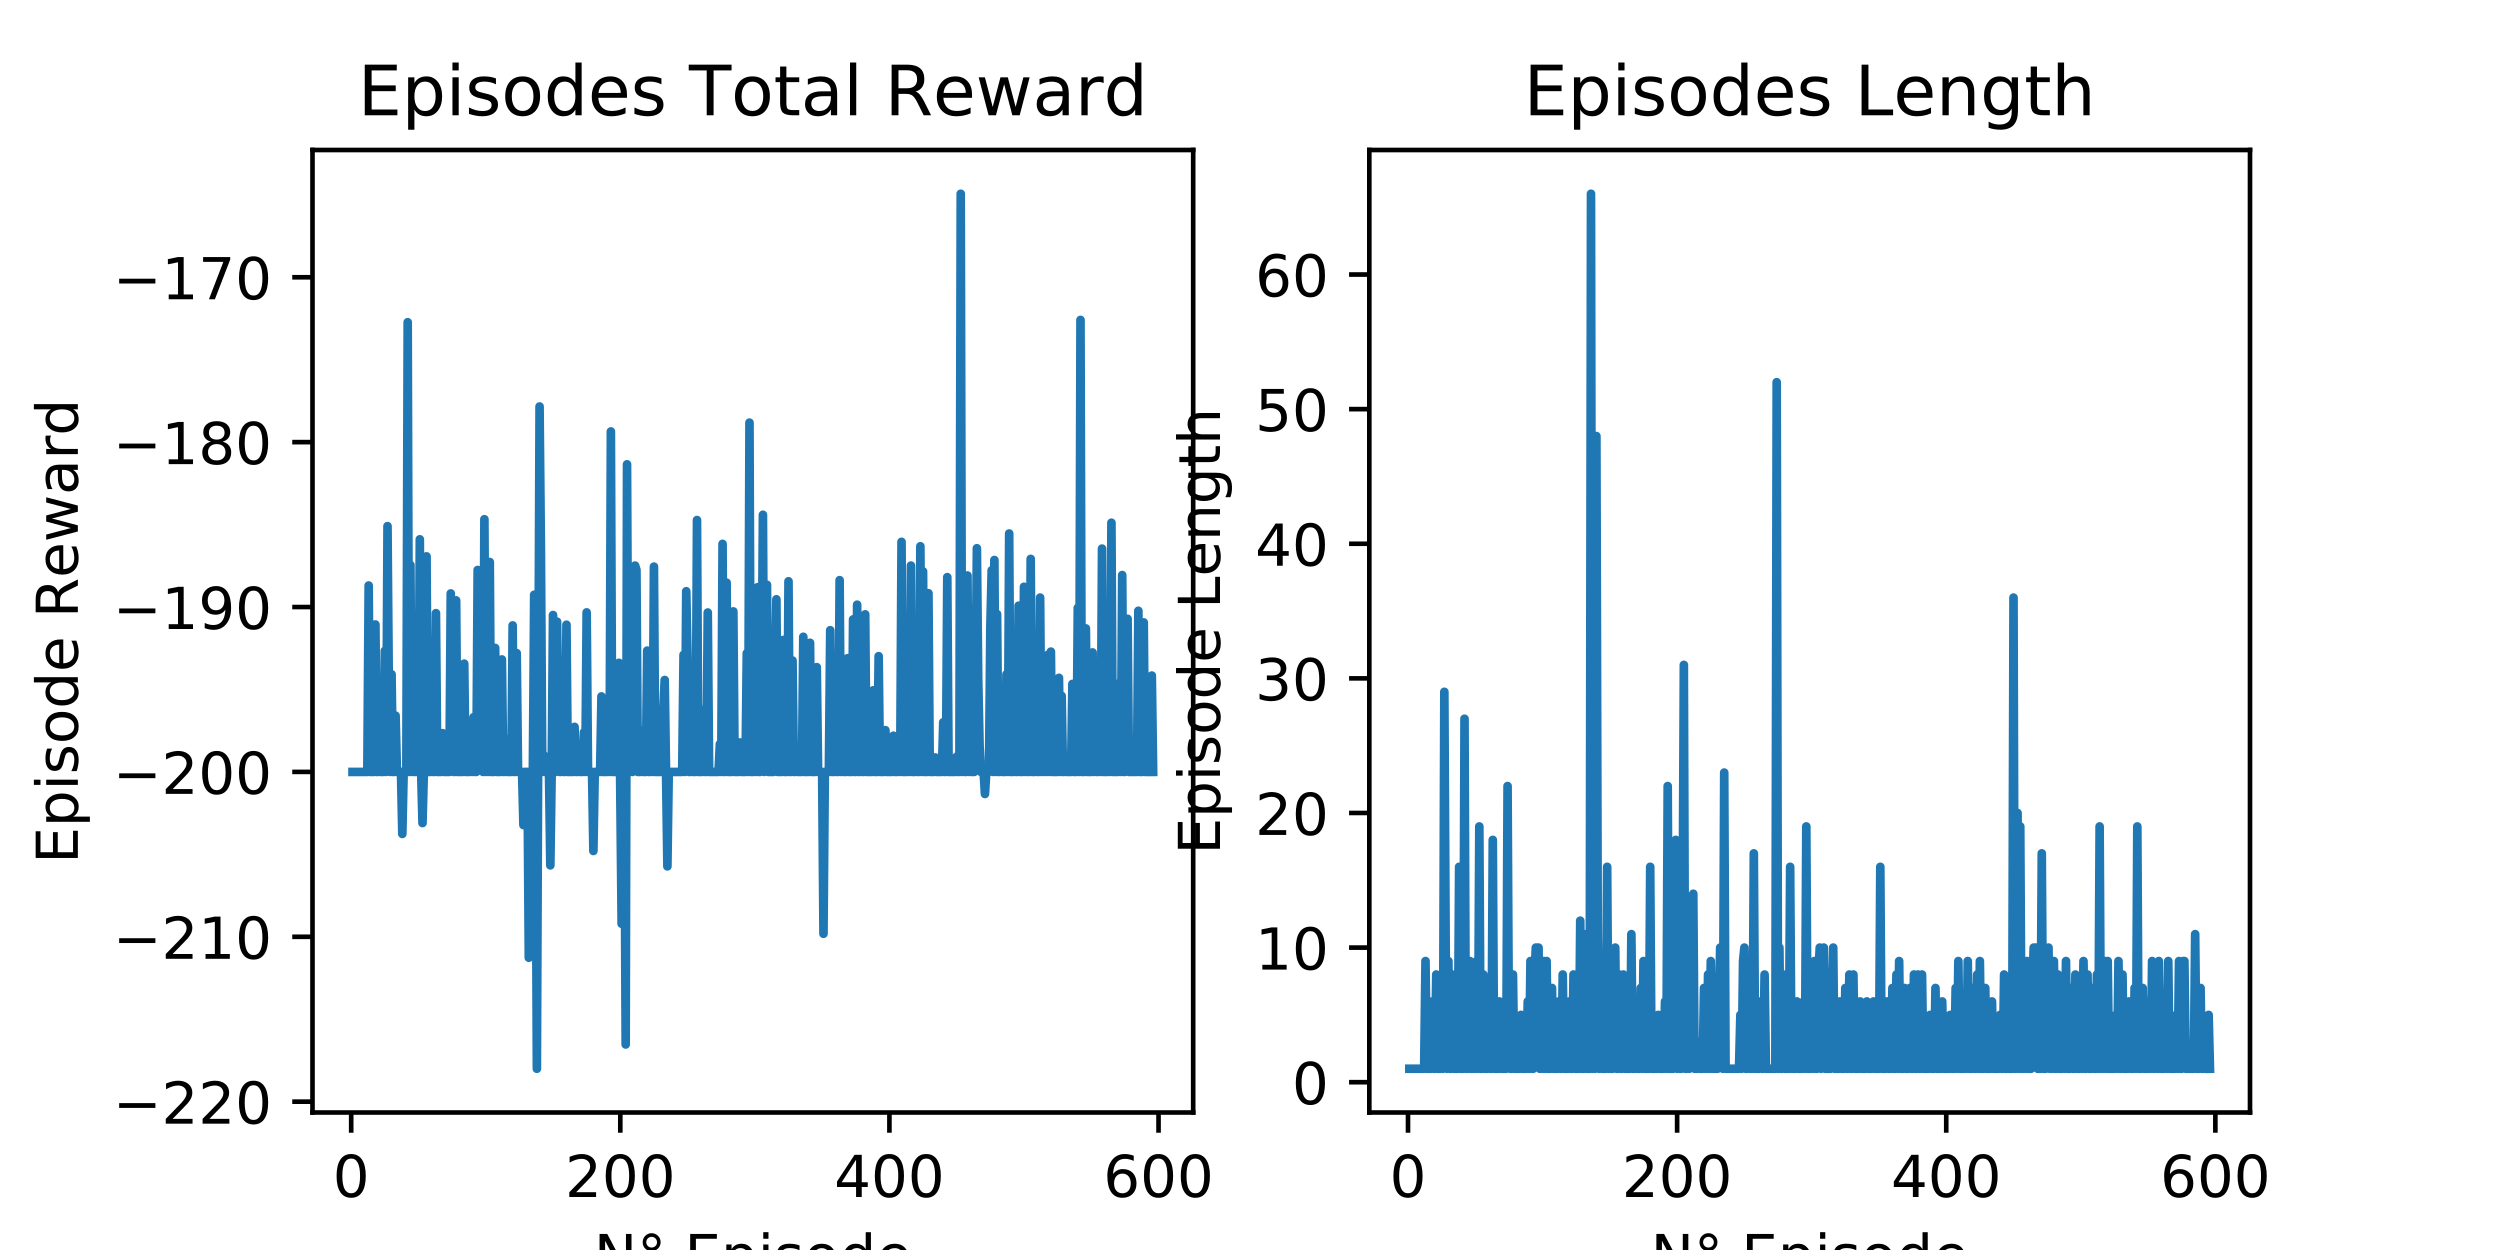 <?xml version="1.0" encoding="utf-8" standalone="no"?>
<!DOCTYPE svg PUBLIC "-//W3C//DTD SVG 1.1//EN"
  "http://www.w3.org/Graphics/SVG/1.1/DTD/svg11.dtd">
<!-- Created with matplotlib (https://matplotlib.org/) -->
<svg height="216pt" version="1.1" viewBox="0 0 432 216" width="432pt" xmlns="http://www.w3.org/2000/svg" xmlns:xlink="http://www.w3.org/1999/xlink">
 <defs>
  <style type="text/css">
*{stroke-linecap:butt;stroke-linejoin:round;}
  </style>
 </defs>
 <g id="figure_1">
  <g id="patch_1">
   <path d="M 0 216 
L 432 216 
L 432 0 
L 0 0 
z
" style="fill:#ffffff;"/>
  </g>
  <g id="axes_1">
   <g id="patch_2">
    <path d="M 54 192.24 
L 206.182 192.24 
L 206.182 25.92 
L 54 25.92 
z
" style="fill:#ffffff;"/>
   </g>
   <g id="matplotlib.axis_1">
    <g id="xtick_1">
     <g id="line2d_1">
      <defs>
       <path d="M 0 0 
L 0 3.5 
" id="mb65b2e20f0" style="stroke:#000000;stroke-width:0.8;"/>
      </defs>
      <g>
       <use style="stroke:#000000;stroke-width:0.8;" x="60.685" xlink:href="#mb65b2e20f0" y="192.24"/>
      </g>
     </g>
     <g id="text_1">
      <!-- 0 -->
      <defs>
       <path d="M 31.781 66.406 
Q 24.172 66.406 20.328 58.906 
Q 16.5 51.422 16.5 36.375 
Q 16.5 21.391 20.328 13.891 
Q 24.172 6.391 31.781 6.391 
Q 39.453 6.391 43.281 13.891 
Q 47.125 21.391 47.125 36.375 
Q 47.125 51.422 43.281 58.906 
Q 39.453 66.406 31.781 66.406 
z
M 31.781 74.219 
Q 44.047 74.219 50.516 64.516 
Q 56.984 54.828 56.984 36.375 
Q 56.984 17.969 50.516 8.266 
Q 44.047 -1.422 31.781 -1.422 
Q 19.531 -1.422 13.062 8.266 
Q 6.594 17.969 6.594 36.375 
Q 6.594 54.828 13.062 64.516 
Q 19.531 74.219 31.781 74.219 
z
" id="DejaVuSans-48"/>
      </defs>
      <g transform="translate(57.504 206.838)scale(0.1 -0.1)">
       <use xlink:href="#DejaVuSans-48"/>
      </g>
     </g>
    </g>
    <g id="xtick_2">
     <g id="line2d_2">
      <g>
       <use style="stroke:#000000;stroke-width:0.8;" x="107.188" xlink:href="#mb65b2e20f0" y="192.24"/>
      </g>
     </g>
     <g id="text_2">
      <!-- 200 -->
      <defs>
       <path d="M 19.188 8.297 
L 53.609 8.297 
L 53.609 0 
L 7.328 0 
L 7.328 8.297 
Q 12.938 14.109 22.625 23.891 
Q 32.328 33.688 34.812 36.531 
Q 39.547 41.844 41.422 45.531 
Q 43.312 49.219 43.312 52.781 
Q 43.312 58.594 39.234 62.25 
Q 35.156 65.922 28.609 65.922 
Q 23.969 65.922 18.812 64.312 
Q 13.672 62.703 7.812 59.422 
L 7.812 69.391 
Q 13.766 71.781 18.938 73 
Q 24.125 74.219 28.422 74.219 
Q 39.75 74.219 46.484 68.547 
Q 53.219 62.891 53.219 53.422 
Q 53.219 48.922 51.531 44.891 
Q 49.859 40.875 45.406 35.406 
Q 44.188 33.984 37.641 27.219 
Q 31.109 20.453 19.188 8.297 
z
" id="DejaVuSans-50"/>
      </defs>
      <g transform="translate(97.644 206.838)scale(0.1 -0.1)">
       <use xlink:href="#DejaVuSans-50"/>
       <use x="63.623" xlink:href="#DejaVuSans-48"/>
       <use x="127.246" xlink:href="#DejaVuSans-48"/>
      </g>
     </g>
    </g>
    <g id="xtick_3">
     <g id="line2d_3">
      <g>
       <use style="stroke:#000000;stroke-width:0.8;" x="153.691" xlink:href="#mb65b2e20f0" y="192.24"/>
      </g>
     </g>
     <g id="text_3">
      <!-- 400 -->
      <defs>
       <path d="M 37.797 64.312 
L 12.891 25.391 
L 37.797 25.391 
z
M 35.203 72.906 
L 47.609 72.906 
L 47.609 25.391 
L 58.016 25.391 
L 58.016 17.188 
L 47.609 17.188 
L 47.609 0 
L 37.797 0 
L 37.797 17.188 
L 4.891 17.188 
L 4.891 26.703 
z
" id="DejaVuSans-52"/>
      </defs>
      <g transform="translate(144.148 206.838)scale(0.1 -0.1)">
       <use xlink:href="#DejaVuSans-52"/>
       <use x="63.623" xlink:href="#DejaVuSans-48"/>
       <use x="127.246" xlink:href="#DejaVuSans-48"/>
      </g>
     </g>
    </g>
    <g id="xtick_4">
     <g id="line2d_4">
      <g>
       <use style="stroke:#000000;stroke-width:0.8;" x="200.195" xlink:href="#mb65b2e20f0" y="192.24"/>
      </g>
     </g>
     <g id="text_4">
      <!-- 600 -->
      <defs>
       <path d="M 33.016 40.375 
Q 26.375 40.375 22.484 35.828 
Q 18.609 31.297 18.609 23.391 
Q 18.609 15.531 22.484 10.953 
Q 26.375 6.391 33.016 6.391 
Q 39.656 6.391 43.531 10.953 
Q 47.406 15.531 47.406 23.391 
Q 47.406 31.297 43.531 35.828 
Q 39.656 40.375 33.016 40.375 
z
M 52.594 71.297 
L 52.594 62.312 
Q 48.875 64.062 45.094 64.984 
Q 41.312 65.922 37.594 65.922 
Q 27.828 65.922 22.672 59.328 
Q 17.531 52.734 16.797 39.406 
Q 19.672 43.656 24.016 45.922 
Q 28.375 48.188 33.594 48.188 
Q 44.578 48.188 50.953 41.516 
Q 57.328 34.859 57.328 23.391 
Q 57.328 12.156 50.688 5.359 
Q 44.047 -1.422 33.016 -1.422 
Q 20.359 -1.422 13.672 8.266 
Q 6.984 17.969 6.984 36.375 
Q 6.984 53.656 15.188 63.938 
Q 23.391 74.219 37.203 74.219 
Q 40.922 74.219 44.703 73.484 
Q 48.484 72.75 52.594 71.297 
z
" id="DejaVuSans-54"/>
      </defs>
      <g transform="translate(190.651 206.838)scale(0.1 -0.1)">
       <use xlink:href="#DejaVuSans-54"/>
       <use x="63.623" xlink:href="#DejaVuSans-48"/>
       <use x="127.246" xlink:href="#DejaVuSans-48"/>
      </g>
     </g>
    </g>
    <g id="text_5">
     <!-- N° Episode -->
     <defs>
      <path d="M 9.812 72.906 
L 23.094 72.906 
L 55.422 11.922 
L 55.422 72.906 
L 64.984 72.906 
L 64.984 0 
L 51.703 0 
L 19.391 60.984 
L 19.391 0 
L 9.812 0 
z
" id="DejaVuSans-78"/>
      <path d="M 25 67.922 
Q 21.094 67.922 18.406 65.203 
Q 15.719 62.5 15.719 58.594 
Q 15.719 54.734 18.406 52.078 
Q 21.094 49.422 25 49.422 
Q 28.906 49.422 31.594 52.078 
Q 34.281 54.734 34.281 58.594 
Q 34.281 62.453 31.562 65.188 
Q 28.859 67.922 25 67.922 
z
M 25 74.219 
Q 28.125 74.219 31 73.016 
Q 33.891 71.828 35.984 69.578 
Q 38.234 67.391 39.359 64.594 
Q 40.484 61.812 40.484 58.594 
Q 40.484 52.156 35.969 47.688 
Q 31.453 43.219 24.906 43.219 
Q 18.312 43.219 13.906 47.609 
Q 9.516 52 9.516 58.594 
Q 9.516 65.141 14 69.672 
Q 18.5 74.219 25 74.219 
z
" id="DejaVuSans-176"/>
      <path id="DejaVuSans-32"/>
      <path d="M 9.812 72.906 
L 55.906 72.906 
L 55.906 64.594 
L 19.672 64.594 
L 19.672 43.016 
L 54.391 43.016 
L 54.391 34.719 
L 19.672 34.719 
L 19.672 8.297 
L 56.781 8.297 
L 56.781 0 
L 9.812 0 
z
" id="DejaVuSans-69"/>
      <path d="M 18.109 8.203 
L 18.109 -20.797 
L 9.078 -20.797 
L 9.078 54.688 
L 18.109 54.688 
L 18.109 46.391 
Q 20.953 51.266 25.266 53.625 
Q 29.594 56 35.594 56 
Q 45.562 56 51.781 48.094 
Q 58.016 40.188 58.016 27.297 
Q 58.016 14.406 51.781 6.484 
Q 45.562 -1.422 35.594 -1.422 
Q 29.594 -1.422 25.266 0.953 
Q 20.953 3.328 18.109 8.203 
z
M 48.688 27.297 
Q 48.688 37.203 44.609 42.844 
Q 40.531 48.484 33.406 48.484 
Q 26.266 48.484 22.188 42.844 
Q 18.109 37.203 18.109 27.297 
Q 18.109 17.391 22.188 11.75 
Q 26.266 6.109 33.406 6.109 
Q 40.531 6.109 44.609 11.75 
Q 48.688 17.391 48.688 27.297 
z
" id="DejaVuSans-112"/>
      <path d="M 9.422 54.688 
L 18.406 54.688 
L 18.406 0 
L 9.422 0 
z
M 9.422 75.984 
L 18.406 75.984 
L 18.406 64.594 
L 9.422 64.594 
z
" id="DejaVuSans-105"/>
      <path d="M 44.281 53.078 
L 44.281 44.578 
Q 40.484 46.531 36.375 47.5 
Q 32.281 48.484 27.875 48.484 
Q 21.188 48.484 17.844 46.438 
Q 14.5 44.391 14.5 40.281 
Q 14.5 37.156 16.891 35.375 
Q 19.281 33.594 26.516 31.984 
L 29.594 31.297 
Q 39.156 29.25 43.188 25.516 
Q 47.219 21.781 47.219 15.094 
Q 47.219 7.469 41.188 3.016 
Q 35.156 -1.422 24.609 -1.422 
Q 20.219 -1.422 15.453 -0.562 
Q 10.688 0.297 5.422 2 
L 5.422 11.281 
Q 10.406 8.688 15.234 7.391 
Q 20.062 6.109 24.812 6.109 
Q 31.156 6.109 34.562 8.281 
Q 37.984 10.453 37.984 14.406 
Q 37.984 18.062 35.516 20.016 
Q 33.062 21.969 24.703 23.781 
L 21.578 24.516 
Q 13.234 26.266 9.516 29.906 
Q 5.812 33.547 5.812 39.891 
Q 5.812 47.609 11.281 51.797 
Q 16.75 56 26.812 56 
Q 31.781 56 36.172 55.266 
Q 40.578 54.547 44.281 53.078 
z
" id="DejaVuSans-115"/>
      <path d="M 30.609 48.391 
Q 23.391 48.391 19.188 42.75 
Q 14.984 37.109 14.984 27.297 
Q 14.984 17.484 19.156 11.844 
Q 23.344 6.203 30.609 6.203 
Q 37.797 6.203 41.984 11.859 
Q 46.188 17.531 46.188 27.297 
Q 46.188 37.016 41.984 42.703 
Q 37.797 48.391 30.609 48.391 
z
M 30.609 56 
Q 42.328 56 49.016 48.375 
Q 55.719 40.766 55.719 27.297 
Q 55.719 13.875 49.016 6.219 
Q 42.328 -1.422 30.609 -1.422 
Q 18.844 -1.422 12.172 6.219 
Q 5.516 13.875 5.516 27.297 
Q 5.516 40.766 12.172 48.375 
Q 18.844 56 30.609 56 
z
" id="DejaVuSans-111"/>
      <path d="M 45.406 46.391 
L 45.406 75.984 
L 54.391 75.984 
L 54.391 0 
L 45.406 0 
L 45.406 8.203 
Q 42.578 3.328 38.25 0.953 
Q 33.938 -1.422 27.875 -1.422 
Q 17.969 -1.422 11.734 6.484 
Q 5.516 14.406 5.516 27.297 
Q 5.516 40.188 11.734 48.094 
Q 17.969 56 27.875 56 
Q 33.938 56 38.25 53.625 
Q 42.578 51.266 45.406 46.391 
z
M 14.797 27.297 
Q 14.797 17.391 18.875 11.75 
Q 22.953 6.109 30.078 6.109 
Q 37.203 6.109 41.297 11.75 
Q 45.406 17.391 45.406 27.297 
Q 45.406 37.203 41.297 42.844 
Q 37.203 48.484 30.078 48.484 
Q 22.953 48.484 18.875 42.844 
Q 14.797 37.203 14.797 27.297 
z
" id="DejaVuSans-100"/>
      <path d="M 56.203 29.594 
L 56.203 25.203 
L 14.891 25.203 
Q 15.484 15.922 20.484 11.062 
Q 25.484 6.203 34.422 6.203 
Q 39.594 6.203 44.453 7.469 
Q 49.312 8.734 54.109 11.281 
L 54.109 2.781 
Q 49.266 0.734 44.188 -0.344 
Q 39.109 -1.422 33.891 -1.422 
Q 20.797 -1.422 13.156 6.188 
Q 5.516 13.812 5.516 26.812 
Q 5.516 40.234 12.766 48.109 
Q 20.016 56 32.328 56 
Q 43.359 56 49.781 48.891 
Q 56.203 41.797 56.203 29.594 
z
M 47.219 32.234 
Q 47.125 39.594 43.094 43.984 
Q 39.062 48.391 32.422 48.391 
Q 24.906 48.391 20.391 44.141 
Q 15.875 39.891 15.188 32.172 
z
" id="DejaVuSans-101"/>
     </defs>
     <g transform="translate(102.624 220.517)scale(0.1 -0.1)">
      <use xlink:href="#DejaVuSans-78"/>
      <use x="74.805" xlink:href="#DejaVuSans-176"/>
      <use x="124.805" xlink:href="#DejaVuSans-32"/>
      <use x="156.592" xlink:href="#DejaVuSans-69"/>
      <use x="219.775" xlink:href="#DejaVuSans-112"/>
      <use x="283.252" xlink:href="#DejaVuSans-105"/>
      <use x="311.035" xlink:href="#DejaVuSans-115"/>
      <use x="363.135" xlink:href="#DejaVuSans-111"/>
      <use x="424.316" xlink:href="#DejaVuSans-100"/>
      <use x="487.793" xlink:href="#DejaVuSans-101"/>
     </g>
    </g>
   </g>
   <g id="matplotlib.axis_2">
    <g id="ytick_1">
     <g id="line2d_5">
      <defs>
       <path d="M 0 0 
L -3.5 0 
" id="m26d7659d81" style="stroke:#000000;stroke-width:0.8;"/>
      </defs>
      <g>
       <use style="stroke:#000000;stroke-width:0.8;" x="54" xlink:href="#m26d7659d81" y="190.369"/>
      </g>
     </g>
     <g id="text_6">
      <!-- −220 -->
      <defs>
       <path d="M 10.594 35.5 
L 73.188 35.5 
L 73.188 27.203 
L 10.594 27.203 
z
" id="DejaVuSans-8722"/>
      </defs>
      <g transform="translate(19.533 194.168)scale(0.1 -0.1)">
       <use xlink:href="#DejaVuSans-8722"/>
       <use x="83.789" xlink:href="#DejaVuSans-50"/>
       <use x="147.412" xlink:href="#DejaVuSans-50"/>
       <use x="211.035" xlink:href="#DejaVuSans-48"/>
      </g>
     </g>
    </g>
    <g id="ytick_2">
     <g id="line2d_6">
      <g>
       <use style="stroke:#000000;stroke-width:0.8;" x="54" xlink:href="#m26d7659d81" y="161.877"/>
      </g>
     </g>
     <g id="text_7">
      <!-- −210 -->
      <defs>
       <path d="M 12.406 8.297 
L 28.516 8.297 
L 28.516 63.922 
L 10.984 60.406 
L 10.984 69.391 
L 28.422 72.906 
L 38.281 72.906 
L 38.281 8.297 
L 54.391 8.297 
L 54.391 0 
L 12.406 0 
z
" id="DejaVuSans-49"/>
      </defs>
      <g transform="translate(19.533 165.676)scale(0.1 -0.1)">
       <use xlink:href="#DejaVuSans-8722"/>
       <use x="83.789" xlink:href="#DejaVuSans-50"/>
       <use x="147.412" xlink:href="#DejaVuSans-49"/>
       <use x="211.035" xlink:href="#DejaVuSans-48"/>
      </g>
     </g>
    </g>
    <g id="ytick_3">
     <g id="line2d_7">
      <g>
       <use style="stroke:#000000;stroke-width:0.8;" x="54" xlink:href="#m26d7659d81" y="133.386"/>
      </g>
     </g>
     <g id="text_8">
      <!-- −200 -->
      <g transform="translate(19.533 137.185)scale(0.1 -0.1)">
       <use xlink:href="#DejaVuSans-8722"/>
       <use x="83.789" xlink:href="#DejaVuSans-50"/>
       <use x="147.412" xlink:href="#DejaVuSans-48"/>
       <use x="211.035" xlink:href="#DejaVuSans-48"/>
      </g>
     </g>
    </g>
    <g id="ytick_4">
     <g id="line2d_8">
      <g>
       <use style="stroke:#000000;stroke-width:0.8;" x="54" xlink:href="#m26d7659d81" y="104.895"/>
      </g>
     </g>
     <g id="text_9">
      <!-- −190 -->
      <defs>
       <path d="M 10.984 1.516 
L 10.984 10.5 
Q 14.703 8.734 18.5 7.812 
Q 22.312 6.891 25.984 6.891 
Q 35.75 6.891 40.891 13.453 
Q 46.047 20.016 46.781 33.406 
Q 43.953 29.203 39.594 26.953 
Q 35.25 24.703 29.984 24.703 
Q 19.047 24.703 12.672 31.312 
Q 6.297 37.938 6.297 49.422 
Q 6.297 60.641 12.938 67.422 
Q 19.578 74.219 30.609 74.219 
Q 43.266 74.219 49.922 64.516 
Q 56.594 54.828 56.594 36.375 
Q 56.594 19.141 48.406 8.859 
Q 40.234 -1.422 26.422 -1.422 
Q 22.703 -1.422 18.891 -0.688 
Q 15.094 0.047 10.984 1.516 
z
M 30.609 32.422 
Q 37.25 32.422 41.125 36.953 
Q 45.016 41.5 45.016 49.422 
Q 45.016 57.281 41.125 61.844 
Q 37.25 66.406 30.609 66.406 
Q 23.969 66.406 20.094 61.844 
Q 16.219 57.281 16.219 49.422 
Q 16.219 41.5 20.094 36.953 
Q 23.969 32.422 30.609 32.422 
z
" id="DejaVuSans-57"/>
      </defs>
      <g transform="translate(19.533 108.694)scale(0.1 -0.1)">
       <use xlink:href="#DejaVuSans-8722"/>
       <use x="83.789" xlink:href="#DejaVuSans-49"/>
       <use x="147.412" xlink:href="#DejaVuSans-57"/>
       <use x="211.035" xlink:href="#DejaVuSans-48"/>
      </g>
     </g>
    </g>
    <g id="ytick_5">
     <g id="line2d_9">
      <g>
       <use style="stroke:#000000;stroke-width:0.8;" x="54" xlink:href="#m26d7659d81" y="76.403"/>
      </g>
     </g>
     <g id="text_10">
      <!-- −180 -->
      <defs>
       <path d="M 31.781 34.625 
Q 24.75 34.625 20.719 30.859 
Q 16.703 27.094 16.703 20.516 
Q 16.703 13.922 20.719 10.156 
Q 24.75 6.391 31.781 6.391 
Q 38.812 6.391 42.859 10.172 
Q 46.922 13.969 46.922 20.516 
Q 46.922 27.094 42.891 30.859 
Q 38.875 34.625 31.781 34.625 
z
M 21.922 38.812 
Q 15.578 40.375 12.031 44.719 
Q 8.5 49.078 8.5 55.328 
Q 8.5 64.062 14.719 69.141 
Q 20.953 74.219 31.781 74.219 
Q 42.672 74.219 48.875 69.141 
Q 55.078 64.062 55.078 55.328 
Q 55.078 49.078 51.531 44.719 
Q 48 40.375 41.703 38.812 
Q 48.828 37.156 52.797 32.312 
Q 56.781 27.484 56.781 20.516 
Q 56.781 9.906 50.312 4.234 
Q 43.844 -1.422 31.781 -1.422 
Q 19.734 -1.422 13.25 4.234 
Q 6.781 9.906 6.781 20.516 
Q 6.781 27.484 10.781 32.312 
Q 14.797 37.156 21.922 38.812 
z
M 18.312 54.391 
Q 18.312 48.734 21.844 45.562 
Q 25.391 42.391 31.781 42.391 
Q 38.141 42.391 41.719 45.562 
Q 45.312 48.734 45.312 54.391 
Q 45.312 60.062 41.719 63.234 
Q 38.141 66.406 31.781 66.406 
Q 25.391 66.406 21.844 63.234 
Q 18.312 60.062 18.312 54.391 
z
" id="DejaVuSans-56"/>
      </defs>
      <g transform="translate(19.533 80.202)scale(0.1 -0.1)">
       <use xlink:href="#DejaVuSans-8722"/>
       <use x="83.789" xlink:href="#DejaVuSans-49"/>
       <use x="147.412" xlink:href="#DejaVuSans-56"/>
       <use x="211.035" xlink:href="#DejaVuSans-48"/>
      </g>
     </g>
    </g>
    <g id="ytick_6">
     <g id="line2d_10">
      <g>
       <use style="stroke:#000000;stroke-width:0.8;" x="54" xlink:href="#m26d7659d81" y="47.912"/>
      </g>
     </g>
     <g id="text_11">
      <!-- −170 -->
      <defs>
       <path d="M 8.203 72.906 
L 55.078 72.906 
L 55.078 68.703 
L 28.609 0 
L 18.312 0 
L 43.219 64.594 
L 8.203 64.594 
z
" id="DejaVuSans-55"/>
      </defs>
      <g transform="translate(19.533 51.711)scale(0.1 -0.1)">
       <use xlink:href="#DejaVuSans-8722"/>
       <use x="83.789" xlink:href="#DejaVuSans-49"/>
       <use x="147.412" xlink:href="#DejaVuSans-55"/>
       <use x="211.035" xlink:href="#DejaVuSans-48"/>
      </g>
     </g>
    </g>
    <g id="text_12">
     <!-- Episode Reward -->
     <defs>
      <path d="M 44.391 34.188 
Q 47.562 33.109 50.562 29.594 
Q 53.562 26.078 56.594 19.922 
L 66.609 0 
L 56 0 
L 46.688 18.703 
Q 43.062 26.031 39.672 28.422 
Q 36.281 30.812 30.422 30.812 
L 19.672 30.812 
L 19.672 0 
L 9.812 0 
L 9.812 72.906 
L 32.078 72.906 
Q 44.578 72.906 50.734 67.672 
Q 56.891 62.453 56.891 51.906 
Q 56.891 45.016 53.688 40.469 
Q 50.484 35.938 44.391 34.188 
z
M 19.672 64.797 
L 19.672 38.922 
L 32.078 38.922 
Q 39.203 38.922 42.844 42.219 
Q 46.484 45.516 46.484 51.906 
Q 46.484 58.297 42.844 61.547 
Q 39.203 64.797 32.078 64.797 
z
" id="DejaVuSans-82"/>
      <path d="M 4.203 54.688 
L 13.188 54.688 
L 24.422 12.016 
L 35.594 54.688 
L 46.188 54.688 
L 57.422 12.016 
L 68.609 54.688 
L 77.594 54.688 
L 63.281 0 
L 52.688 0 
L 40.922 44.828 
L 29.109 0 
L 18.5 0 
z
" id="DejaVuSans-119"/>
      <path d="M 34.281 27.484 
Q 23.391 27.484 19.188 25 
Q 14.984 22.516 14.984 16.5 
Q 14.984 11.719 18.141 8.906 
Q 21.297 6.109 26.703 6.109 
Q 34.188 6.109 38.703 11.406 
Q 43.219 16.703 43.219 25.484 
L 43.219 27.484 
z
M 52.203 31.203 
L 52.203 0 
L 43.219 0 
L 43.219 8.297 
Q 40.141 3.328 35.547 0.953 
Q 30.953 -1.422 24.312 -1.422 
Q 15.922 -1.422 10.953 3.297 
Q 6 8.016 6 15.922 
Q 6 25.141 12.172 29.828 
Q 18.359 34.516 30.609 34.516 
L 43.219 34.516 
L 43.219 35.406 
Q 43.219 41.609 39.141 45 
Q 35.062 48.391 27.688 48.391 
Q 23 48.391 18.547 47.266 
Q 14.109 46.141 10.016 43.891 
L 10.016 52.203 
Q 14.938 54.109 19.578 55.047 
Q 24.219 56 28.609 56 
Q 40.484 56 46.344 49.844 
Q 52.203 43.703 52.203 31.203 
z
" id="DejaVuSans-97"/>
      <path d="M 41.109 46.297 
Q 39.594 47.172 37.812 47.578 
Q 36.031 48 33.891 48 
Q 26.266 48 22.188 43.047 
Q 18.109 38.094 18.109 28.812 
L 18.109 0 
L 9.078 0 
L 9.078 54.688 
L 18.109 54.688 
L 18.109 46.188 
Q 20.953 51.172 25.484 53.578 
Q 30.031 56 36.531 56 
Q 37.453 56 38.578 55.875 
Q 39.703 55.766 41.062 55.516 
z
" id="DejaVuSans-114"/>
     </defs>
     <g transform="translate(13.453 149.236)rotate(-90)scale(0.1 -0.1)">
      <use xlink:href="#DejaVuSans-69"/>
      <use x="63.184" xlink:href="#DejaVuSans-112"/>
      <use x="126.66" xlink:href="#DejaVuSans-105"/>
      <use x="154.443" xlink:href="#DejaVuSans-115"/>
      <use x="206.543" xlink:href="#DejaVuSans-111"/>
      <use x="267.725" xlink:href="#DejaVuSans-100"/>
      <use x="331.201" xlink:href="#DejaVuSans-101"/>
      <use x="392.725" xlink:href="#DejaVuSans-32"/>
      <use x="424.512" xlink:href="#DejaVuSans-82"/>
      <use x="493.932" xlink:href="#DejaVuSans-101"/>
      <use x="555.455" xlink:href="#DejaVuSans-119"/>
      <use x="637.242" xlink:href="#DejaVuSans-97"/>
      <use x="698.521" xlink:href="#DejaVuSans-114"/>
      <use x="739.619" xlink:href="#DejaVuSans-100"/>
     </g>
    </g>
   </g>
   <g id="line2d_11">
    <path clip-path="url(#p86a78ae724)" d="M 60.917 133.386 
L 63.475 133.386 
L 63.708 101.179 
L 63.94 133.386 
L 64.638 133.386 
L 64.87 107.913 
L 65.103 133.386 
L 65.335 133.386 
L 65.568 120.441 
L 65.8 133.386 
L 66.265 133.386 
L 66.498 112.454 
L 66.73 133.386 
L 66.963 90.919 
L 67.195 119.553 
L 67.428 133.386 
L 67.66 116.507 
L 67.893 133.386 
L 68.125 133.386 
L 68.358 123.668 
L 68.59 133.386 
L 69.288 133.386 
L 69.52 144.098 
L 69.753 133.386 
L 70.218 133.386 
L 70.451 55.68 
L 70.683 133.386 
L 70.916 97.621 
L 71.148 133.386 
L 71.381 106.281 
L 71.613 133.386 
L 71.846 133.386 
L 72.078 116.165 
L 72.311 133.386 
L 72.543 93.198 
L 72.776 133.386 
L 73.008 142.221 
L 73.241 133.386 
L 73.473 133.386 
L 73.706 96.142 
L 73.938 133.386 
L 74.403 133.386 
L 74.636 123.942 
L 74.868 133.386 
L 75.101 133.386 
L 75.333 105.955 
L 75.566 133.386 
L 76.263 133.386 
L 76.496 126.693 
L 76.728 133.386 
L 77.659 133.386 
L 77.891 102.545 
L 78.124 123.412 
L 78.356 133.386 
L 78.589 133.386 
L 78.821 103.75 
L 79.054 133.386 
L 79.984 133.386 
L 80.216 114.681 
L 80.449 133.386 
L 81.146 133.386 
L 81.379 132.12 
L 81.611 133.386 
L 81.844 123.922 
L 82.076 133.386 
L 82.309 133.386 
L 82.541 98.493 
L 83.006 119.723 
L 83.239 110.873 
L 83.471 133.386 
L 83.704 89.724 
L 83.936 133.386 
L 84.169 107.733 
L 84.401 133.386 
L 84.634 97.116 
L 84.867 133.386 
L 85.332 133.386 
L 85.564 111.963 
L 85.797 133.386 
L 86.494 133.386 
L 86.727 113.957 
L 86.959 133.386 
L 87.192 133.386 
L 87.424 127.688 
L 87.657 133.386 
L 88.354 133.386 
L 88.587 108.072 
L 88.819 133.386 
L 89.052 133.386 
L 89.284 112.862 
L 89.517 133.386 
L 90.214 133.386 
L 90.447 142.567 
L 90.679 133.386 
L 91.144 133.386 
L 91.377 165.492 
L 91.609 133.386 
L 92.075 133.386 
L 92.307 102.777 
L 92.54 133.386 
L 92.772 184.68 
L 93.237 70.242 
L 93.47 95.081 
L 93.702 133.386 
L 93.935 130.458 
L 94.167 133.386 
L 94.865 133.386 
L 95.097 149.531 
L 95.33 133.386 
L 95.562 106.278 
L 95.795 133.386 
L 96.027 133.386 
L 96.26 107.428 
L 96.492 127.506 
L 96.725 133.386 
L 96.957 133.386 
L 97.19 123.059 
L 97.422 133.386 
L 97.655 133.386 
L 97.887 107.955 
L 98.12 133.386 
L 99.05 133.386 
L 99.283 125.603 
L 99.515 133.386 
L 99.748 133.386 
L 99.98 128.952 
L 100.213 133.386 
L 100.678 133.386 
L 100.91 126.533 
L 101.143 133.386 
L 101.375 105.824 
L 101.608 133.386 
L 102.305 133.386 
L 102.538 147.047 
L 102.77 133.386 
L 103.7 133.386 
L 103.933 120.342 
L 104.165 133.386 
L 104.863 133.386 
L 105.095 132.246 
L 105.328 133.386 
L 105.56 74.558 
L 105.793 133.386 
L 106.491 133.386 
L 106.723 127.123 
L 106.956 114.537 
L 107.421 159.627 
L 107.653 133.386 
L 107.886 133.386 
L 108.118 180.482 
L 108.351 80.237 
L 108.583 133.386 
L 108.816 133.386 
L 109.048 115.118 
L 109.281 133.386 
L 109.513 125.276 
L 109.746 97.735 
L 109.978 98.472 
L 110.211 133.386 
L 110.676 133.386 
L 110.908 126.173 
L 111.141 133.386 
L 111.606 133.386 
L 111.838 112.427 
L 112.071 133.386 
L 112.303 133.386 
L 112.536 127.326 
L 112.768 133.386 
L 113.001 97.917 
L 113.233 133.386 
L 114.164 133.386 
L 114.861 117.506 
L 115.326 149.702 
L 115.559 133.386 
L 117.884 133.386 
L 118.116 113.16 
L 118.349 133.386 
L 118.581 102.167 
L 118.814 114.264 
L 119.046 133.386 
L 119.279 133.386 
L 119.511 128.419 
L 119.744 133.386 
L 120.209 133.386 
L 120.441 89.866 
L 120.674 133.386 
L 121.372 133.386 
L 121.604 122.645 
L 121.837 133.386 
L 122.069 133.386 
L 122.302 105.846 
L 122.534 133.386 
L 124.162 133.386 
L 124.394 128.568 
L 124.627 133.386 
L 124.859 93.982 
L 125.092 133.386 
L 125.324 133.386 
L 125.557 100.684 
L 125.789 133.386 
L 126.487 133.386 
L 126.719 105.653 
L 126.952 133.386 
L 127.649 133.386 
L 127.882 128.299 
L 128.115 133.386 
L 128.812 133.386 
L 129.045 112.884 
L 129.277 133.386 
L 129.51 73.03 
L 129.742 133.386 
L 130.207 133.386 
L 130.44 106.047 
L 130.672 133.386 
L 130.905 101.477 
L 131.137 133.386 
L 131.37 133.386 
L 131.602 120.354 
L 131.835 88.959 
L 132.067 133.386 
L 132.3 105.545 
L 132.532 101.058 
L 132.765 133.386 
L 133.695 133.386 
L 134.16 103.559 
L 134.392 133.386 
L 135.09 133.386 
L 135.323 110.589 
L 135.555 133.386 
L 136.02 133.386 
L 136.253 100.447 
L 136.485 133.386 
L 136.718 133.386 
L 136.95 114.142 
L 137.183 133.386 
L 137.415 133.386 
L 137.648 130.75 
L 137.88 133.386 
L 138.578 133.386 
L 138.81 110.04 
L 139.043 133.386 
L 139.74 133.386 
L 139.973 111.072 
L 140.205 133.386 
L 140.903 133.386 
L 141.135 115.286 
L 141.368 133.386 
L 142.065 133.386 
L 142.298 161.355 
L 142.531 133.386 
L 143.228 133.386 
L 143.461 108.904 
L 143.693 133.386 
L 144.158 133.386 
L 144.391 125.153 
L 144.623 133.386 
L 144.856 133.386 
L 145.088 100.251 
L 145.321 133.386 
L 145.553 115.58 
L 145.786 133.386 
L 146.251 133.386 
L 146.483 113.731 
L 146.716 133.386 
L 147.181 133.386 
L 147.413 107.032 
L 147.646 133.386 
L 147.878 133.386 
L 148.111 104.493 
L 148.343 133.386 
L 148.576 133.386 
L 148.808 123.244 
L 149.041 133.386 
L 149.273 133.386 
L 149.506 106.164 
L 149.739 133.386 
L 150.669 133.386 
L 150.901 119.288 
L 151.134 133.386 
L 151.599 133.386 
L 151.831 113.387 
L 152.064 133.386 
L 152.761 133.386 
L 152.994 126.173 
L 153.226 133.386 
L 154.156 133.386 
L 154.389 127.133 
L 154.621 133.386 
L 155.086 133.386 
L 155.319 131.947 
L 155.551 133.386 
L 155.784 93.634 
L 156.016 133.386 
L 156.714 133.386 
L 156.947 122.406 
L 157.179 133.386 
L 157.412 97.735 
L 157.644 133.386 
L 158.109 133.386 
L 158.342 131.041 
L 158.574 133.386 
L 158.807 133.386 
L 159.039 94.397 
L 159.272 133.386 
L 159.504 98.735 
L 159.737 133.386 
L 160.202 133.386 
L 160.434 102.512 
L 160.667 133.386 
L 161.364 133.386 
L 161.597 130.885 
L 161.829 133.386 
L 162.759 133.386 
L 162.992 124.81 
L 163.224 133.386 
L 163.457 133.386 
L 163.689 99.734 
L 163.922 133.386 
L 165.085 133.386 
L 165.317 130.752 
L 165.55 133.386 
L 165.782 133.386 
L 166.015 33.48 
L 166.247 133.386 
L 166.48 100.565 
L 166.712 133.386 
L 166.945 133.386 
L 167.177 99.453 
L 167.41 133.386 
L 167.642 105.491 
L 167.875 133.386 
L 168.34 133.386 
L 168.572 122.416 
L 168.805 94.738 
L 169.037 117.528 
L 169.27 128.773 
L 169.502 133.386 
L 169.967 133.386 
L 170.2 137.199 
L 170.432 133.386 
L 170.897 133.386 
L 171.13 108.455 
L 171.363 98.553 
L 171.595 133.386 
L 171.828 96.773 
L 172.06 133.386 
L 172.293 106.117 
L 172.525 133.386 
L 172.758 133.386 
L 172.99 122.954 
L 173.223 133.386 
L 173.688 133.386 
L 173.92 116.517 
L 174.153 133.386 
L 174.385 92.191 
L 174.618 133.386 
L 175.083 133.386 
L 175.315 117.385 
L 175.548 133.386 
L 175.78 133.386 
L 176.013 104.667 
L 176.245 133.386 
L 176.71 133.386 
L 176.943 101.398 
L 177.175 133.386 
L 177.408 125.094 
L 177.64 133.386 
L 177.873 133.386 
L 178.105 96.576 
L 178.338 133.386 
L 178.803 133.386 
L 179.036 110.979 
L 179.268 133.386 
L 179.501 133.386 
L 179.733 103.266 
L 179.966 133.386 
L 180.198 124.063 
L 180.431 133.386 
L 180.663 113.762 
L 180.896 133.386 
L 181.128 113.119 
L 181.361 133.386 
L 181.593 112.602 
L 181.826 133.386 
L 182.756 133.386 
L 182.988 117.132 
L 183.221 133.386 
L 183.453 120.24 
L 183.686 133.386 
L 183.918 133.386 
L 184.151 130.844 
L 184.383 133.386 
L 185.081 133.386 
L 185.313 118.184 
L 185.546 133.386 
L 186.011 133.386 
L 186.244 105.04 
L 186.476 133.386 
L 186.709 55.284 
L 186.941 133.386 
L 187.406 133.386 
L 187.639 108.594 
L 187.871 133.386 
L 188.569 133.386 
L 188.801 112.744 
L 189.034 133.386 
L 189.266 116.701 
L 189.499 133.386 
L 189.731 133.386 
L 189.964 115.223 
L 190.196 133.386 
L 190.429 94.801 
L 190.661 133.386 
L 191.359 133.386 
L 191.591 105.371 
L 191.824 133.386 
L 192.056 90.33 
L 192.289 133.386 
L 193.219 133.386 
L 193.452 118.017 
L 193.684 133.386 
L 193.917 99.373 
L 194.149 133.386 
L 194.382 133.386 
L 194.614 115.757 
L 194.847 106.927 
L 195.079 133.386 
L 196.474 133.386 
L 196.707 105.546 
L 196.939 133.386 
L 197.404 133.386 
L 197.637 107.554 
L 197.869 133.386 
L 198.799 133.386 
L 199.032 116.74 
L 199.264 133.386 
L 199.264 133.386 
" style="fill:none;stroke:#1f77b4;stroke-linecap:square;stroke-width:1.5;"/>
   </g>
   <g id="patch_3">
    <path d="M 54 192.24 
L 54 25.92 
" style="fill:none;stroke:#000000;stroke-linecap:square;stroke-linejoin:miter;stroke-width:0.8;"/>
   </g>
   <g id="patch_4">
    <path d="M 206.182 192.24 
L 206.182 25.92 
" style="fill:none;stroke:#000000;stroke-linecap:square;stroke-linejoin:miter;stroke-width:0.8;"/>
   </g>
   <g id="patch_5">
    <path d="M 54 192.24 
L 206.182 192.24 
" style="fill:none;stroke:#000000;stroke-linecap:square;stroke-linejoin:miter;stroke-width:0.8;"/>
   </g>
   <g id="patch_6">
    <path d="M 54 25.92 
L 206.182 25.92 
" style="fill:none;stroke:#000000;stroke-linecap:square;stroke-linejoin:miter;stroke-width:0.8;"/>
   </g>
   <g id="text_13">
    <!-- Episodes Total Reward -->
    <defs>
     <path d="M -0.297 72.906 
L 61.375 72.906 
L 61.375 64.594 
L 35.5 64.594 
L 35.5 0 
L 25.594 0 
L 25.594 64.594 
L -0.297 64.594 
z
" id="DejaVuSans-84"/>
     <path d="M 18.312 70.219 
L 18.312 54.688 
L 36.812 54.688 
L 36.812 47.703 
L 18.312 47.703 
L 18.312 18.016 
Q 18.312 11.328 20.141 9.422 
Q 21.969 7.516 27.594 7.516 
L 36.812 7.516 
L 36.812 0 
L 27.594 0 
Q 17.188 0 13.234 3.875 
Q 9.281 7.766 9.281 18.016 
L 9.281 47.703 
L 2.688 47.703 
L 2.688 54.688 
L 9.281 54.688 
L 9.281 70.219 
z
" id="DejaVuSans-116"/>
     <path d="M 9.422 75.984 
L 18.406 75.984 
L 18.406 0 
L 9.422 0 
z
" id="DejaVuSans-108"/>
    </defs>
    <g transform="translate(61.855 19.92)scale(0.12 -0.12)">
     <use xlink:href="#DejaVuSans-69"/>
     <use x="63.184" xlink:href="#DejaVuSans-112"/>
     <use x="126.66" xlink:href="#DejaVuSans-105"/>
     <use x="154.443" xlink:href="#DejaVuSans-115"/>
     <use x="206.543" xlink:href="#DejaVuSans-111"/>
     <use x="267.725" xlink:href="#DejaVuSans-100"/>
     <use x="331.201" xlink:href="#DejaVuSans-101"/>
     <use x="392.725" xlink:href="#DejaVuSans-115"/>
     <use x="444.824" xlink:href="#DejaVuSans-32"/>
     <use x="476.611" xlink:href="#DejaVuSans-84"/>
     <use x="537.43" xlink:href="#DejaVuSans-111"/>
     <use x="598.611" xlink:href="#DejaVuSans-116"/>
     <use x="637.82" xlink:href="#DejaVuSans-97"/>
     <use x="699.1" xlink:href="#DejaVuSans-108"/>
     <use x="726.883" xlink:href="#DejaVuSans-32"/>
     <use x="758.67" xlink:href="#DejaVuSans-82"/>
     <use x="828.09" xlink:href="#DejaVuSans-101"/>
     <use x="889.613" xlink:href="#DejaVuSans-119"/>
     <use x="971.4" xlink:href="#DejaVuSans-97"/>
     <use x="1032.68" xlink:href="#DejaVuSans-114"/>
     <use x="1073.777" xlink:href="#DejaVuSans-100"/>
    </g>
   </g>
  </g>
  <g id="axes_2">
   <g id="patch_7">
    <path d="M 236.618 192.24 
L 388.8 192.24 
L 388.8 25.92 
L 236.618 25.92 
z
" style="fill:#ffffff;"/>
   </g>
   <g id="matplotlib.axis_3">
    <g id="xtick_5">
     <g id="line2d_12">
      <g>
       <use style="stroke:#000000;stroke-width:0.8;" x="243.303" xlink:href="#mb65b2e20f0" y="192.24"/>
      </g>
     </g>
     <g id="text_14">
      <!-- 0 -->
      <g transform="translate(240.122 206.838)scale(0.1 -0.1)">
       <use xlink:href="#DejaVuSans-48"/>
      </g>
     </g>
    </g>
    <g id="xtick_6">
     <g id="line2d_13">
      <g>
       <use style="stroke:#000000;stroke-width:0.8;" x="289.806" xlink:href="#mb65b2e20f0" y="192.24"/>
      </g>
     </g>
     <g id="text_15">
      <!-- 200 -->
      <g transform="translate(280.262 206.838)scale(0.1 -0.1)">
       <use xlink:href="#DejaVuSans-50"/>
       <use x="63.623" xlink:href="#DejaVuSans-48"/>
       <use x="127.246" xlink:href="#DejaVuSans-48"/>
      </g>
     </g>
    </g>
    <g id="xtick_7">
     <g id="line2d_14">
      <g>
       <use style="stroke:#000000;stroke-width:0.8;" x="336.309" xlink:href="#mb65b2e20f0" y="192.24"/>
      </g>
     </g>
     <g id="text_16">
      <!-- 400 -->
      <g transform="translate(326.766 206.838)scale(0.1 -0.1)">
       <use xlink:href="#DejaVuSans-52"/>
       <use x="63.623" xlink:href="#DejaVuSans-48"/>
       <use x="127.246" xlink:href="#DejaVuSans-48"/>
      </g>
     </g>
    </g>
    <g id="xtick_8">
     <g id="line2d_15">
      <g>
       <use style="stroke:#000000;stroke-width:0.8;" x="382.813" xlink:href="#mb65b2e20f0" y="192.24"/>
      </g>
     </g>
     <g id="text_17">
      <!-- 600 -->
      <g transform="translate(373.269 206.838)scale(0.1 -0.1)">
       <use xlink:href="#DejaVuSans-54"/>
       <use x="63.623" xlink:href="#DejaVuSans-48"/>
       <use x="127.246" xlink:href="#DejaVuSans-48"/>
      </g>
     </g>
    </g>
    <g id="text_18">
     <!-- N° Episode -->
     <g transform="translate(285.242 220.517)scale(0.1 -0.1)">
      <use xlink:href="#DejaVuSans-78"/>
      <use x="74.805" xlink:href="#DejaVuSans-176"/>
      <use x="124.805" xlink:href="#DejaVuSans-32"/>
      <use x="156.592" xlink:href="#DejaVuSans-69"/>
      <use x="219.775" xlink:href="#DejaVuSans-112"/>
      <use x="283.252" xlink:href="#DejaVuSans-105"/>
      <use x="311.035" xlink:href="#DejaVuSans-115"/>
      <use x="363.135" xlink:href="#DejaVuSans-111"/>
      <use x="424.316" xlink:href="#DejaVuSans-100"/>
      <use x="487.793" xlink:href="#DejaVuSans-101"/>
     </g>
    </g>
   </g>
   <g id="matplotlib.axis_4">
    <g id="ytick_7">
     <g id="line2d_16">
      <g>
       <use style="stroke:#000000;stroke-width:0.8;" x="236.618" xlink:href="#m26d7659d81" y="187.006"/>
      </g>
     </g>
     <g id="text_19">
      <!-- 0 -->
      <g transform="translate(223.256 190.805)scale(0.1 -0.1)">
       <use xlink:href="#DejaVuSans-48"/>
      </g>
     </g>
    </g>
    <g id="ytick_8">
     <g id="line2d_17">
      <g>
       <use style="stroke:#000000;stroke-width:0.8;" x="236.618" xlink:href="#m26d7659d81" y="163.745"/>
      </g>
     </g>
     <g id="text_20">
      <!-- 10 -->
      <g transform="translate(216.893 167.544)scale(0.1 -0.1)">
       <use xlink:href="#DejaVuSans-49"/>
       <use x="63.623" xlink:href="#DejaVuSans-48"/>
      </g>
     </g>
    </g>
    <g id="ytick_9">
     <g id="line2d_18">
      <g>
       <use style="stroke:#000000;stroke-width:0.8;" x="236.618" xlink:href="#m26d7659d81" y="140.483"/>
      </g>
     </g>
     <g id="text_21">
      <!-- 20 -->
      <g transform="translate(216.893 144.282)scale(0.1 -0.1)">
       <use xlink:href="#DejaVuSans-50"/>
       <use x="63.623" xlink:href="#DejaVuSans-48"/>
      </g>
     </g>
    </g>
    <g id="ytick_10">
     <g id="line2d_19">
      <g>
       <use style="stroke:#000000;stroke-width:0.8;" x="236.618" xlink:href="#m26d7659d81" y="117.222"/>
      </g>
     </g>
     <g id="text_22">
      <!-- 30 -->
      <defs>
       <path d="M 40.578 39.312 
Q 47.656 37.797 51.625 33 
Q 55.609 28.219 55.609 21.188 
Q 55.609 10.406 48.188 4.484 
Q 40.766 -1.422 27.094 -1.422 
Q 22.516 -1.422 17.656 -0.516 
Q 12.797 0.391 7.625 2.203 
L 7.625 11.719 
Q 11.719 9.328 16.594 8.109 
Q 21.484 6.891 26.812 6.891 
Q 36.078 6.891 40.938 10.547 
Q 45.797 14.203 45.797 21.188 
Q 45.797 27.641 41.281 31.266 
Q 36.766 34.906 28.719 34.906 
L 20.219 34.906 
L 20.219 43.016 
L 29.109 43.016 
Q 36.375 43.016 40.234 45.922 
Q 44.094 48.828 44.094 54.297 
Q 44.094 59.906 40.109 62.906 
Q 36.141 65.922 28.719 65.922 
Q 24.656 65.922 20.016 65.031 
Q 15.375 64.156 9.812 62.312 
L 9.812 71.094 
Q 15.438 72.656 20.344 73.438 
Q 25.25 74.219 29.594 74.219 
Q 40.828 74.219 47.359 69.109 
Q 53.906 64.016 53.906 55.328 
Q 53.906 49.266 50.438 45.094 
Q 46.969 40.922 40.578 39.312 
z
" id="DejaVuSans-51"/>
      </defs>
      <g transform="translate(216.893 121.021)scale(0.1 -0.1)">
       <use xlink:href="#DejaVuSans-51"/>
       <use x="63.623" xlink:href="#DejaVuSans-48"/>
      </g>
     </g>
    </g>
    <g id="ytick_11">
     <g id="line2d_20">
      <g>
       <use style="stroke:#000000;stroke-width:0.8;" x="236.618" xlink:href="#m26d7659d81" y="93.96"/>
      </g>
     </g>
     <g id="text_23">
      <!-- 40 -->
      <g transform="translate(216.893 97.759)scale(0.1 -0.1)">
       <use xlink:href="#DejaVuSans-52"/>
       <use x="63.623" xlink:href="#DejaVuSans-48"/>
      </g>
     </g>
    </g>
    <g id="ytick_12">
     <g id="line2d_21">
      <g>
       <use style="stroke:#000000;stroke-width:0.8;" x="236.618" xlink:href="#m26d7659d81" y="70.698"/>
      </g>
     </g>
     <g id="text_24">
      <!-- 50 -->
      <defs>
       <path d="M 10.797 72.906 
L 49.516 72.906 
L 49.516 64.594 
L 19.828 64.594 
L 19.828 46.734 
Q 21.969 47.469 24.109 47.828 
Q 26.266 48.188 28.422 48.188 
Q 40.625 48.188 47.75 41.5 
Q 54.891 34.812 54.891 23.391 
Q 54.891 11.625 47.562 5.094 
Q 40.234 -1.422 26.906 -1.422 
Q 22.312 -1.422 17.547 -0.641 
Q 12.797 0.141 7.719 1.703 
L 7.719 11.625 
Q 12.109 9.234 16.797 8.062 
Q 21.484 6.891 26.703 6.891 
Q 35.156 6.891 40.078 11.328 
Q 45.016 15.766 45.016 23.391 
Q 45.016 31 40.078 35.438 
Q 35.156 39.891 26.703 39.891 
Q 22.75 39.891 18.812 39.016 
Q 14.891 38.141 10.797 36.281 
z
" id="DejaVuSans-53"/>
      </defs>
      <g transform="translate(216.893 74.498)scale(0.1 -0.1)">
       <use xlink:href="#DejaVuSans-53"/>
       <use x="63.623" xlink:href="#DejaVuSans-48"/>
      </g>
     </g>
    </g>
    <g id="ytick_13">
     <g id="line2d_22">
      <g>
       <use style="stroke:#000000;stroke-width:0.8;" x="236.618" xlink:href="#m26d7659d81" y="47.437"/>
      </g>
     </g>
     <g id="text_25">
      <!-- 60 -->
      <g transform="translate(216.893 51.236)scale(0.1 -0.1)">
       <use xlink:href="#DejaVuSans-54"/>
       <use x="63.623" xlink:href="#DejaVuSans-48"/>
      </g>
     </g>
    </g>
    <g id="text_26">
     <!-- Episode Length -->
     <defs>
      <path d="M 9.812 72.906 
L 19.672 72.906 
L 19.672 8.297 
L 55.172 8.297 
L 55.172 0 
L 9.812 0 
z
" id="DejaVuSans-76"/>
      <path d="M 54.891 33.016 
L 54.891 0 
L 45.906 0 
L 45.906 32.719 
Q 45.906 40.484 42.875 44.328 
Q 39.844 48.188 33.797 48.188 
Q 26.516 48.188 22.312 43.547 
Q 18.109 38.922 18.109 30.906 
L 18.109 0 
L 9.078 0 
L 9.078 54.688 
L 18.109 54.688 
L 18.109 46.188 
Q 21.344 51.125 25.703 53.562 
Q 30.078 56 35.797 56 
Q 45.219 56 50.047 50.172 
Q 54.891 44.344 54.891 33.016 
z
" id="DejaVuSans-110"/>
      <path d="M 45.406 27.984 
Q 45.406 37.75 41.375 43.109 
Q 37.359 48.484 30.078 48.484 
Q 22.859 48.484 18.828 43.109 
Q 14.797 37.75 14.797 27.984 
Q 14.797 18.266 18.828 12.891 
Q 22.859 7.516 30.078 7.516 
Q 37.359 7.516 41.375 12.891 
Q 45.406 18.266 45.406 27.984 
z
M 54.391 6.781 
Q 54.391 -7.172 48.188 -13.984 
Q 42 -20.797 29.203 -20.797 
Q 24.469 -20.797 20.266 -20.094 
Q 16.062 -19.391 12.109 -17.922 
L 12.109 -9.188 
Q 16.062 -11.328 19.922 -12.344 
Q 23.781 -13.375 27.781 -13.375 
Q 36.625 -13.375 41.016 -8.766 
Q 45.406 -4.156 45.406 5.172 
L 45.406 9.625 
Q 42.625 4.781 38.281 2.391 
Q 33.938 0 27.875 0 
Q 17.828 0 11.672 7.656 
Q 5.516 15.328 5.516 27.984 
Q 5.516 40.672 11.672 48.328 
Q 17.828 56 27.875 56 
Q 33.938 56 38.281 53.609 
Q 42.625 51.219 45.406 46.391 
L 45.406 54.688 
L 54.391 54.688 
z
" id="DejaVuSans-103"/>
      <path d="M 54.891 33.016 
L 54.891 0 
L 45.906 0 
L 45.906 32.719 
Q 45.906 40.484 42.875 44.328 
Q 39.844 48.188 33.797 48.188 
Q 26.516 48.188 22.312 43.547 
Q 18.109 38.922 18.109 30.906 
L 18.109 0 
L 9.078 0 
L 9.078 75.984 
L 18.109 75.984 
L 18.109 46.188 
Q 21.344 51.125 25.703 53.562 
Q 30.078 56 35.797 56 
Q 45.219 56 50.047 50.172 
Q 54.891 44.344 54.891 33.016 
z
" id="DejaVuSans-104"/>
     </defs>
     <g transform="translate(210.813 147.64)rotate(-90)scale(0.1 -0.1)">
      <use xlink:href="#DejaVuSans-69"/>
      <use x="63.184" xlink:href="#DejaVuSans-112"/>
      <use x="126.66" xlink:href="#DejaVuSans-105"/>
      <use x="154.443" xlink:href="#DejaVuSans-115"/>
      <use x="206.543" xlink:href="#DejaVuSans-111"/>
      <use x="267.725" xlink:href="#DejaVuSans-100"/>
      <use x="331.201" xlink:href="#DejaVuSans-101"/>
      <use x="392.725" xlink:href="#DejaVuSans-32"/>
      <use x="424.512" xlink:href="#DejaVuSans-76"/>
      <use x="480.209" xlink:href="#DejaVuSans-101"/>
      <use x="541.732" xlink:href="#DejaVuSans-110"/>
      <use x="605.111" xlink:href="#DejaVuSans-103"/>
      <use x="668.588" xlink:href="#DejaVuSans-116"/>
      <use x="707.797" xlink:href="#DejaVuSans-104"/>
     </g>
    </g>
   </g>
   <g id="line2d_23">
    <path clip-path="url(#p0495b74f2e)" d="M 243.536 184.68 
L 246.093 184.68 
L 246.326 166.071 
L 246.558 184.68 
L 247.256 184.68 
L 247.488 173.049 
L 247.721 184.68 
L 247.953 184.68 
L 248.186 168.397 
L 248.418 184.68 
L 248.883 184.68 
L 249.116 170.723 
L 249.348 184.68 
L 249.581 119.548 
L 249.813 163.745 
L 250.046 184.68 
L 250.279 166.071 
L 250.511 184.68 
L 250.744 184.68 
L 250.976 168.397 
L 251.209 184.68 
L 251.906 184.68 
L 252.139 149.788 
L 252.371 184.68 
L 252.836 184.68 
L 253.069 124.2 
L 253.301 184.68 
L 253.534 166.071 
L 253.766 184.68 
L 253.999 166.071 
L 254.231 184.68 
L 254.464 184.68 
L 254.696 168.397 
L 254.929 184.68 
L 255.161 166.071 
L 255.394 184.68 
L 255.626 142.809 
L 255.859 184.68 
L 256.091 184.68 
L 256.324 168.397 
L 256.556 184.68 
L 257.021 184.68 
L 257.254 170.723 
L 257.487 184.68 
L 257.719 184.68 
L 257.952 145.135 
L 258.184 184.68 
L 258.882 184.68 
L 259.114 173.049 
L 259.347 184.68 
L 260.277 184.68 
L 260.509 135.831 
L 260.742 180.028 
L 260.974 184.68 
L 261.207 184.68 
L 261.439 168.397 
L 261.672 184.68 
L 262.602 184.68 
L 262.834 175.375 
L 263.067 184.68 
L 263.764 184.68 
L 263.997 173.049 
L 264.229 184.68 
L 264.462 166.071 
L 264.695 184.68 
L 264.927 184.68 
L 265.16 168.397 
L 265.392 163.745 
L 265.857 163.745 
L 266.09 184.68 
L 266.322 166.071 
L 266.555 184.68 
L 266.787 166.071 
L 267.02 184.68 
L 267.252 166.071 
L 267.485 184.68 
L 267.95 184.68 
L 268.182 170.723 
L 268.415 184.68 
L 269.112 184.68 
L 269.345 173.049 
L 269.577 184.68 
L 269.81 184.68 
L 270.042 168.397 
L 270.275 184.68 
L 270.972 184.68 
L 271.205 173.049 
L 271.437 184.68 
L 271.67 184.68 
L 271.903 168.397 
L 272.135 184.68 
L 272.833 184.68 
L 273.065 159.092 
L 273.298 184.68 
L 273.763 184.68 
L 273.995 161.418 
L 274.228 184.68 
L 274.693 184.68 
L 274.925 33.48 
L 275.158 184.68 
L 275.39 119.548 
L 275.623 184.68 
L 275.855 75.351 
L 276.088 161.418 
L 276.32 184.68 
L 276.553 166.071 
L 276.785 184.68 
L 277.483 184.68 
L 277.715 149.788 
L 277.948 184.68 
L 278.18 166.071 
L 278.413 184.68 
L 278.645 184.68 
L 278.878 168.397 
L 279.111 163.745 
L 279.343 184.68 
L 279.576 184.68 
L 279.808 168.397 
L 280.041 184.68 
L 280.273 184.68 
L 280.506 168.397 
L 280.738 184.68 
L 281.668 184.68 
L 281.901 161.418 
L 282.133 184.68 
L 282.366 184.68 
L 282.598 182.354 
L 282.831 184.68 
L 283.296 184.68 
L 283.528 170.723 
L 283.761 184.68 
L 283.993 166.071 
L 284.226 184.68 
L 284.923 184.68 
L 285.156 149.788 
L 285.388 184.68 
L 286.319 184.68 
L 286.551 175.375 
L 286.784 184.68 
L 287.481 184.68 
L 287.714 173.049 
L 287.946 184.68 
L 288.179 135.831 
L 288.411 184.68 
L 289.109 184.68 
L 289.341 180.028 
L 289.574 145.135 
L 289.806 184.68 
L 290.039 168.397 
L 290.271 184.68 
L 290.504 184.68 
L 290.736 163.745 
L 290.969 114.895 
L 291.201 184.68 
L 291.434 184.68 
L 291.666 168.397 
L 291.899 184.68 
L 292.131 166.071 
L 292.364 163.745 
L 292.596 154.44 
L 292.829 184.68 
L 293.294 184.68 
L 293.527 180.028 
L 293.759 184.68 
L 294.224 184.68 
L 294.457 170.723 
L 294.689 184.68 
L 294.922 184.68 
L 295.154 168.397 
L 295.387 184.68 
L 295.619 166.071 
L 295.852 184.68 
L 296.782 184.68 
L 297.247 163.745 
L 297.479 163.745 
L 297.712 184.68 
L 297.944 133.505 
L 298.177 184.68 
L 300.502 184.68 
L 300.735 175.375 
L 300.967 184.68 
L 301.2 166.071 
L 301.432 163.745 
L 301.665 184.68 
L 301.897 184.68 
L 302.13 168.397 
L 302.362 184.68 
L 302.827 184.68 
L 303.06 147.462 
L 303.292 184.68 
L 303.99 184.68 
L 304.222 173.049 
L 304.455 184.68 
L 304.687 184.68 
L 304.92 168.397 
L 305.152 184.68 
L 306.78 184.68 
L 307.012 66.046 
L 307.245 184.68 
L 307.477 163.745 
L 307.71 184.68 
L 307.943 184.68 
L 308.175 168.397 
L 308.408 184.68 
L 309.105 184.68 
L 309.338 149.788 
L 309.57 184.68 
L 310.268 184.68 
L 310.5 173.049 
L 310.733 184.68 
L 311.43 184.68 
L 311.663 173.049 
L 311.895 184.68 
L 312.128 142.809 
L 312.36 184.68 
L 312.825 184.68 
L 313.058 170.723 
L 313.29 184.68 
L 313.523 166.071 
L 313.755 184.68 
L 313.988 184.68 
L 314.22 168.397 
L 314.453 163.745 
L 314.685 184.68 
L 314.918 166.071 
L 315.151 163.745 
L 315.383 184.68 
L 316.313 184.68 
L 316.778 163.745 
L 317.011 184.68 
L 317.708 184.68 
L 317.941 173.049 
L 318.173 184.68 
L 318.638 184.68 
L 318.871 170.723 
L 319.103 184.68 
L 319.336 184.68 
L 319.568 168.397 
L 319.801 184.68 
L 320.033 184.68 
L 320.266 168.397 
L 320.498 184.68 
L 321.196 184.68 
L 321.428 173.049 
L 321.661 184.68 
L 322.359 184.68 
L 322.591 173.049 
L 322.824 184.68 
L 323.521 184.68 
L 323.754 173.049 
L 323.986 184.68 
L 324.684 184.68 
L 324.916 149.788 
L 325.149 184.68 
L 325.846 184.68 
L 326.079 173.049 
L 326.311 184.68 
L 326.776 184.68 
L 327.009 170.723 
L 327.241 184.68 
L 327.474 184.68 
L 327.706 168.397 
L 327.939 184.68 
L 328.171 166.071 
L 328.404 184.68 
L 328.869 184.68 
L 329.101 170.723 
L 329.334 184.68 
L 329.799 184.68 
L 330.032 170.723 
L 330.264 184.68 
L 330.497 184.68 
L 330.729 168.397 
L 330.962 184.68 
L 331.194 184.68 
L 331.427 168.397 
L 331.659 184.68 
L 331.892 184.68 
L 332.124 168.397 
L 332.357 184.68 
L 333.287 184.68 
L 333.519 175.375 
L 333.752 184.68 
L 334.217 184.68 
L 334.449 170.723 
L 334.682 184.68 
L 335.379 184.68 
L 335.612 173.049 
L 335.844 184.68 
L 336.775 184.68 
L 337.007 175.375 
L 337.24 184.68 
L 337.705 184.68 
L 337.937 170.723 
L 338.17 184.68 
L 338.402 166.071 
L 338.635 184.68 
L 339.332 184.68 
L 339.565 173.049 
L 339.797 184.68 
L 340.03 166.071 
L 340.262 184.68 
L 340.727 184.68 
L 340.96 170.723 
L 341.192 184.68 
L 341.425 184.68 
L 341.657 168.397 
L 341.89 184.68 
L 342.122 166.071 
L 342.355 184.68 
L 342.82 184.68 
L 343.052 170.723 
L 343.285 184.68 
L 343.983 184.68 
L 344.215 173.049 
L 344.448 184.68 
L 345.378 184.68 
L 345.61 175.375 
L 345.843 184.68 
L 346.075 184.68 
L 346.308 168.397 
L 346.54 184.68 
L 347.703 184.68 
L 347.935 103.265 
L 348.168 184.68 
L 348.4 184.68 
L 348.633 140.483 
L 348.865 184.68 
L 349.098 142.809 
L 349.33 184.68 
L 349.563 184.68 
L 349.795 168.397 
L 350.028 184.68 
L 350.26 166.071 
L 350.493 184.68 
L 350.958 184.68 
L 351.191 170.723 
L 351.423 163.745 
L 351.888 163.745 
L 352.121 184.68 
L 352.586 184.68 
L 352.818 147.462 
L 353.051 184.68 
L 353.516 184.68 
L 353.748 170.723 
L 353.981 163.745 
L 354.213 184.68 
L 354.446 166.071 
L 354.678 184.68 
L 354.911 166.071 
L 355.143 184.68 
L 355.376 184.68 
L 355.608 168.397 
L 355.841 184.68 
L 356.306 184.68 
L 356.538 170.723 
L 356.771 184.68 
L 357.003 166.071 
L 357.236 184.68 
L 357.701 184.68 
L 357.933 170.723 
L 358.166 184.68 
L 358.399 184.68 
L 358.631 168.397 
L 358.864 184.68 
L 359.329 184.68 
L 359.561 170.723 
L 359.794 184.68 
L 360.026 166.071 
L 360.259 184.68 
L 360.491 184.68 
L 360.724 168.397 
L 360.956 184.68 
L 361.421 184.68 
L 361.654 170.723 
L 361.886 184.68 
L 362.119 184.68 
L 362.351 168.397 
L 362.584 184.68 
L 362.816 142.809 
L 363.049 184.68 
L 363.281 166.071 
L 363.514 184.68 
L 363.746 166.071 
L 363.979 184.68 
L 364.211 166.071 
L 364.444 184.68 
L 365.374 184.68 
L 365.607 175.375 
L 365.839 184.68 
L 366.072 166.071 
L 366.304 184.68 
L 366.537 184.68 
L 366.769 168.397 
L 367.002 184.68 
L 367.699 184.68 
L 367.932 173.049 
L 368.164 184.68 
L 368.629 184.68 
L 368.862 170.723 
L 369.094 184.68 
L 369.327 142.809 
L 369.559 184.68 
L 370.024 184.68 
L 370.257 170.723 
L 370.489 184.68 
L 371.187 184.68 
L 371.419 173.049 
L 371.652 184.68 
L 371.884 166.071 
L 372.117 184.68 
L 372.349 184.68 
L 372.582 168.397 
L 372.815 184.68 
L 373.047 166.071 
L 373.28 184.68 
L 373.977 184.68 
L 374.21 173.049 
L 374.442 184.68 
L 374.675 166.071 
L 374.907 184.68 
L 375.837 184.68 
L 376.07 175.375 
L 376.302 184.68 
L 376.535 166.071 
L 376.767 184.68 
L 377 184.68 
L 377.232 166.071 
L 377.465 166.071 
L 377.697 184.68 
L 379.092 184.68 
L 379.325 161.418 
L 379.557 184.68 
L 380.023 184.68 
L 380.255 170.723 
L 380.488 184.68 
L 381.418 184.68 
L 381.65 175.375 
L 381.883 184.68 
L 381.883 184.68 
" style="fill:none;stroke:#1f77b4;stroke-linecap:square;stroke-width:1.5;"/>
   </g>
   <g id="patch_8">
    <path d="M 236.618 192.24 
L 236.618 25.92 
" style="fill:none;stroke:#000000;stroke-linecap:square;stroke-linejoin:miter;stroke-width:0.8;"/>
   </g>
   <g id="patch_9">
    <path d="M 388.8 192.24 
L 388.8 25.92 
" style="fill:none;stroke:#000000;stroke-linecap:square;stroke-linejoin:miter;stroke-width:0.8;"/>
   </g>
   <g id="patch_10">
    <path d="M 236.618 192.24 
L 388.8 192.24 
" style="fill:none;stroke:#000000;stroke-linecap:square;stroke-linejoin:miter;stroke-width:0.8;"/>
   </g>
   <g id="patch_11">
    <path d="M 236.618 25.92 
L 388.8 25.92 
" style="fill:none;stroke:#000000;stroke-linecap:square;stroke-linejoin:miter;stroke-width:0.8;"/>
   </g>
   <g id="text_27">
    <!-- Episodes Length -->
    <g transform="translate(263.311 19.92)scale(0.12 -0.12)">
     <use xlink:href="#DejaVuSans-69"/>
     <use x="63.184" xlink:href="#DejaVuSans-112"/>
     <use x="126.66" xlink:href="#DejaVuSans-105"/>
     <use x="154.443" xlink:href="#DejaVuSans-115"/>
     <use x="206.543" xlink:href="#DejaVuSans-111"/>
     <use x="267.725" xlink:href="#DejaVuSans-100"/>
     <use x="331.201" xlink:href="#DejaVuSans-101"/>
     <use x="392.725" xlink:href="#DejaVuSans-115"/>
     <use x="444.824" xlink:href="#DejaVuSans-32"/>
     <use x="476.611" xlink:href="#DejaVuSans-76"/>
     <use x="532.309" xlink:href="#DejaVuSans-101"/>
     <use x="593.832" xlink:href="#DejaVuSans-110"/>
     <use x="657.211" xlink:href="#DejaVuSans-103"/>
     <use x="720.688" xlink:href="#DejaVuSans-116"/>
     <use x="759.896" xlink:href="#DejaVuSans-104"/>
    </g>
   </g>
  </g>
 </g>
 <defs>
  <clipPath id="p86a78ae724">
   <rect height="166.32" width="152.182" x="54" y="25.92"/>
  </clipPath>
  <clipPath id="p0495b74f2e">
   <rect height="166.32" width="152.182" x="236.618" y="25.92"/>
  </clipPath>
 </defs>
</svg>
